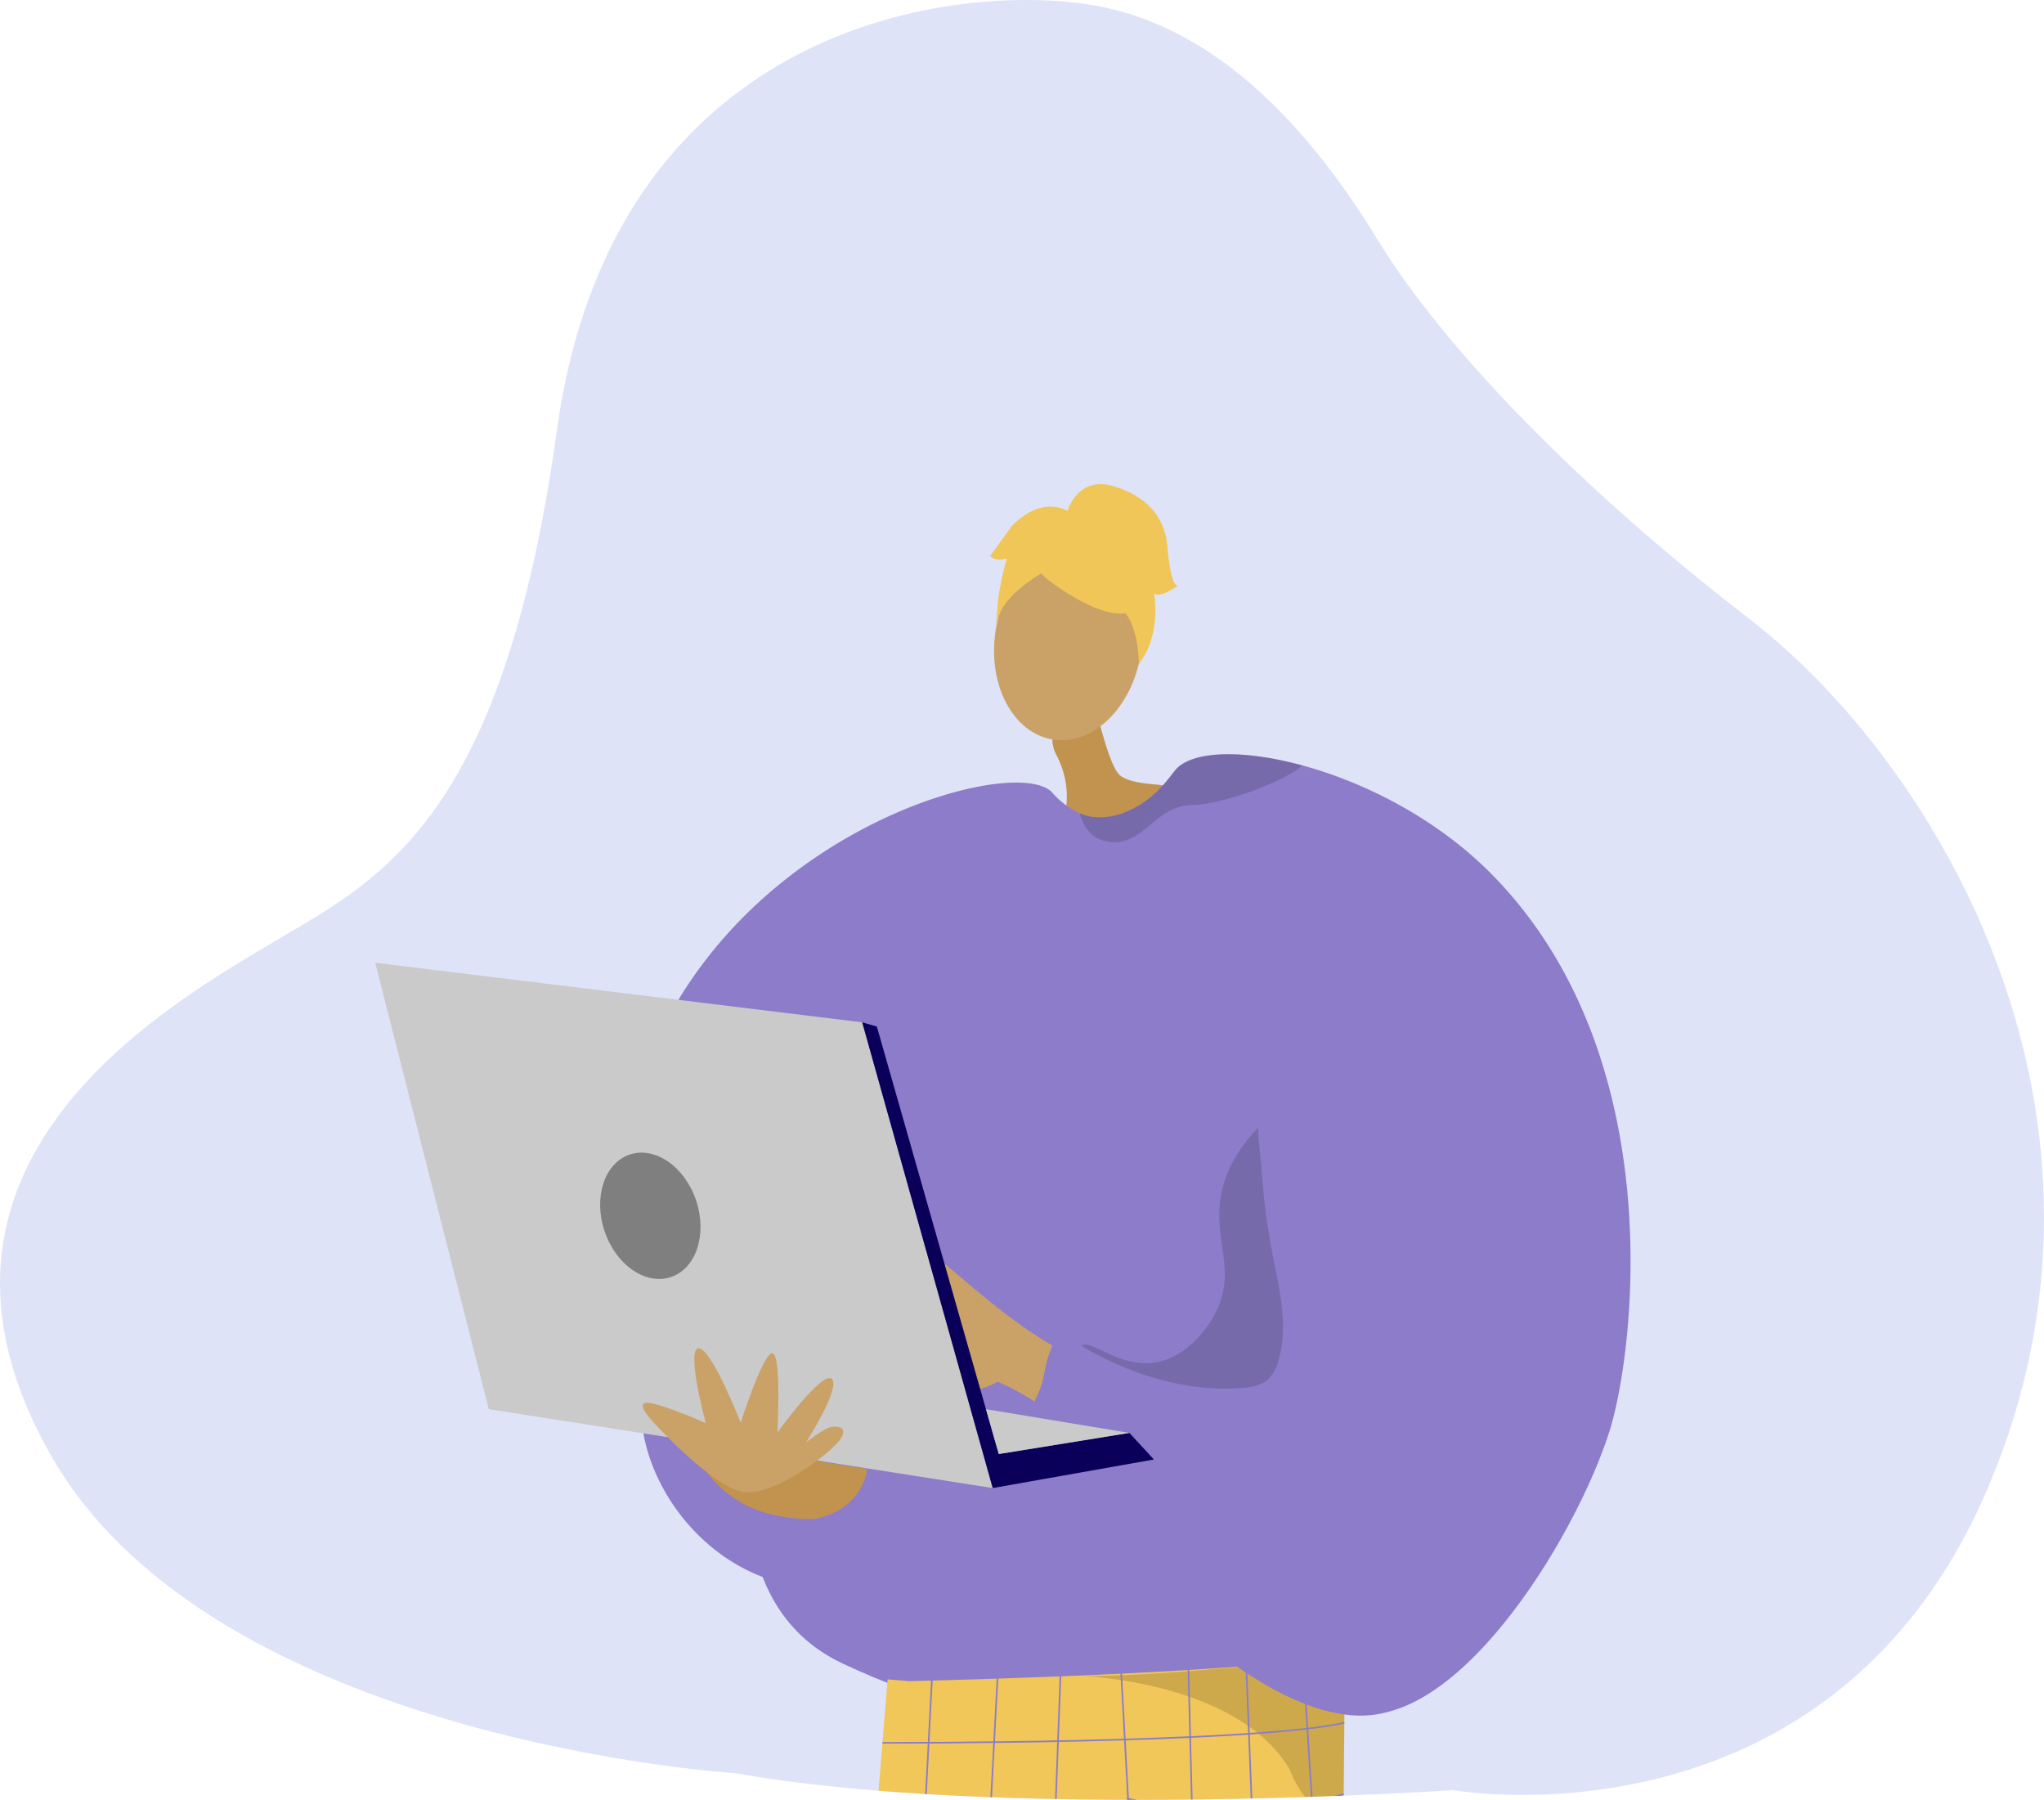 <svg xmlns="http://www.w3.org/2000/svg" xmlns:xlink="http://www.w3.org/1999/xlink" width="465" height="409.342" viewBox="0 0 465 409.342"><defs><style>.a,.k{fill:none;}.b{clip-path:url(#a);}.c{fill:#bec9f2;}.c,.j{opacity:0.5;}.d{fill:#c2934e;}.e{fill:#caa267;}.f{fill:#f0c659;}.g{fill:#8c7cc9;}.h{fill:#f1c759;}.i{opacity:0.3;}.k{stroke:#8c7cc9;stroke-miterlimit:10;stroke-width:0.368px;}.l{opacity:0.15;}.m{fill:#cacaca;}.n{fill:#0a0059;}.o{fill:#7f7f7f;}</style><clipPath id="a"><path class="a" d="M1007.084,657.565s-118.924-7.326-155.74-72.572S876.534,483.9,900.755,469.37s53.286-26.159,65.88-117.229,88.164-101.728,120.62-96.884,54.094,33.909,66.527,54.255,40.529,51.914,84.127,85.54,90.1,113.716,54.255,197.682-121.589,68.707-121.589,68.707S1067.634,668.387,1007.084,657.565Z" transform="translate(-839.94 -254.294)"/></clipPath></defs><g transform="translate(-839.94 -254.294)"><g transform="translate(839.94 254.294)"><g class="b"><rect class="c" width="536.99" height="526.432" transform="translate(-29.163 -35.335)"/><g transform="translate(85.359 110.114)"><path class="d" d="M1061.19,394.775c.493,1.218,3.42,14.812,5.951,17.491s10.776,2.107,10.486,2.838-6.188,14.741-16.406,15.811-7.176-6.453-7.176-6.453a20.039,20.039,0,0,0-1.035-16.412C1048.5,399.406,1061.19,394.775,1061.19,394.775Z" transform="translate(-897.987 -346.319)"/><g transform="translate(137.664)"><ellipse class="e" cx="22.52" cy="16.73" rx="22.52" ry="16.73" transform="translate(0 55.5) rotate(-81.107)"/><g transform="translate(2.237)"><g transform="translate(1.25 5.966)"><path class="f" d="M1052.089,373.248s26.132,20.2,21.61-6.277C1070.571,348.654,1034.35,358.945,1052.089,373.248Z" transform="translate(-1039.76 -357.132)"/><path class="f" d="M1058.035,367.865s-17.483,6.824-17.424,16.47c0,0,.9-28.625,16.927-26.8s21.945,4.322,15.847,33.774C1073.385,391.308,1072.489,366.967,1058.035,367.865Z" transform="translate(-1040.611 -357.091)"/></g><path class="f" d="M1054.967,358.33s2.184-8.617,10.773-5.981,11.572,8.188,12.045,13.341,1.141,9.069,2.4,9.268c0,0-4.351,3.115-5.411,1.677,0,0,1.851,9.424-3.442,16.078,0,0,.15-11.524-5.929-13.76S1054.967,358.33,1054.967,358.33Z" transform="translate(-1037.512 -351.847)"/><path class="f" d="M1057.773,357.8s-5.688-4.714-13.332,2.957l-4.938,6.831s1.06,1.438,3.766.6c0,0-2.522,8.544-2.1,13.659l6.06-14.3Z" transform="translate(-1039.503 -351.265)"/></g></g><path class="g" d="M1162.66,578.029c-1.206,8.649-15.779,13.932-26.564,28.615-5.225,7.119-19.217,12.772-31.652,13.229-30.552,1.175-55.323,4.051-92.13-13.229-42.333-19.874-9.818-93.547-12.269-101.852-3.22-10.967,56.355-42.725,60.213-44s62.836-4.942,64.538-4.375S1166.052,553.634,1162.66,578.029Z" transform="translate(-905.923 -338.39)"/><g transform="translate(103.193 265.019)"><path class="h" d="M1020.352,593.45c2.14.194,3.292.247,4.822.409,10.839-.26,57.651-1.494,82.963-4.032,8.93-.9,15.182-1.953,16.233-3.192a.887.887,0,0,1,0,.1c0,1.383-.1,17.216-.309,37.972-.405,40.973,6.483,99.334,12.276,116.886,1.251,3.789-57.127.5-57.127.5-2.039-42.176-1.276-116.411-4.044-119.616-3.368-3.9-5.638,61.465-9.14,116.231-22.752,6.92-59.358,4.9-59.04,2.557C1010.758,713.4,1020.352,593.45,1020.352,593.45Z" transform="translate(-1006.982 -586.634)"/><g class="i" transform="translate(56.262)"><path d="M1057.35,591.917c-.176-.007-.352-.012-.524-.02C1056.826,591.9,1057.012,591.9,1057.35,591.917Z" transform="translate(-1056.826 -585.956)"/><path class="j" d="M1057.29,592.6c13.989.493,44.369-2.769,44.369-2.769,8.93-.9,15.182-1.953,16.233-3.192a.887.887,0,0,1,0,.1c0,1.383-.1,17.216-.309,37.972a10.575,10.575,0,0,1-1.473-.1,11.429,11.429,0,0,1-7.607-4.851,24.956,24.956,0,0,1-3.132-5.787C1094.108,594.907,1061.773,592.8,1057.29,592.6Z" transform="translate(-1056.766 -586.634)"/></g><g transform="translate(15.624 3.192)"><line class="k" x1="7.985" y2="152.888" transform="translate(0 0.695)"/><line class="k" x1="7.991" y2="150.232" transform="translate(14.776 3.106)"/><line class="k" x1="5.571" y2="149.08" transform="translate(31.514 2.486)"/><line class="k" x2="1.683" y2="30.757" transform="translate(50.875 1.889)"/><line class="k" x2="3.917" y2="151.685" transform="translate(66.182 1.226)"/><line class="k" x2="6.013" y2="152.868" transform="translate(79.349 0.561)"/><line class="k" x2="9.819" y2="153.582" transform="translate(92.294)"/></g><path class="k" d="M1017.789,605.979s83.282.272,105.069-4.55" transform="translate(-1005.591 -584.729)"/><path class="k" d="M1073.9,618.533c-28.79,7.757-57.076-1.309-57.076-1.309" transform="translate(-1005.715 -582.695)"/><path class="k" d="M1067.031,616.79s26.567,6.139,49.345-1" transform="translate(-999.25 -582.88)"/><path class="k" d="M1015.994,627.163s21.439,9.917,55.232,2.925" transform="translate(-1005.822 -581.415)"/><path class="k" d="M1015,639s33.048,8.411,55.311,2.382" transform="translate(-1005.95 -579.891)"/><path class="k" d="M1013.995,650.762s17.18,12.126,55.43,4.7" transform="translate(-1006.079 -578.377)"/><path class="k" d="M1012.819,664.292a81.9,81.9,0,0,0,56.042,1.733" transform="translate(-1006.231 -576.634)"/><path class="k" d="M1011.718,676.687s18.5,11.783,56.446,2.83" transform="translate(-1006.372 -575.038)"/><path class="k" d="M1010.556,689.4s25.324,11.7,57.123-.017" transform="translate(-1006.522 -573.404)"/><path class="k" d="M1009.615,699.314s15.221,13.226,57.5,1.1" transform="translate(-1006.643 -572.125)"/><path class="k" d="M1008.486,710.576s24.163,11.251,58.053.69" transform="translate(-1006.789 -570.675)"/><path class="k" d="M1068.636,628.942s11.361,8.457,48.2.219" transform="translate(-999.043 -581.186)"/><path class="k" d="M1069.421,640.9s15.7,6.41,47-.544" transform="translate(-998.942 -579.716)"/><path class="k" d="M1069.344,654.32s24.07,6.031,47.685-2.064" transform="translate(-998.952 -578.184)"/><path class="k" d="M1069.529,665.3s23.542,9.127,48.487-2.1" transform="translate(-998.928 -576.775)"/><path class="k" d="M1069.72,677.351s22.324,6.659,49.513-2.145" transform="translate(-998.904 -575.229)"/><path class="k" d="M1069.92,688.928s18.9,7.4,50.734-2.2" transform="translate(-998.878 -573.745)"/><path class="k" d="M1070.375,699.023s22.5,10.233,51.907-1.058" transform="translate(-998.819 -572.299)"/><path class="k" d="M1070.475,711.9a103.157,103.157,0,0,0,54.043-1.724" transform="translate(-998.807 -570.726)"/></g><path class="l" d="M1057.786,532.205c2.312-2.018,8.849,5.392,17.592,3.6,8.129-1.663,12.583-10.135,13.141-11.233,4.96-9.76-.726-16.444,1.272-26.918,1.238-6.494,5.563-15.132,19.5-23.951,6.2,50.043,9.538,76.939,9.538,76.939h0L1066.9,555.1C1056.747,538.2,1056.344,533.463,1057.786,532.205Z" transform="translate(-897.326 -336.156)"/><path class="e" d="M1123.874,524.794l-9.042,24.544s-30.746-8.393-50.768-18.4-32.227-26.485-38.687-26.485-24.705,4.279-26.158,6.7,3.391,4.359,6.055,4.6,8.235-.968,8.235-.968-2.664,5.086-4.844,9.688,2.421,7.993,3.875,8.477c0,0,4.118,5.329,7.508,5.329,0,0,6.3,6.788,11.868,5.331s-.484-5.574-.484-5.574a15.132,15.132,0,0,0,7.75.727,23.377,23.377,0,0,0,7.267-2.422s10.214,4.146,16.342,11.343c13.381,15.716,30.308,42.6,41.384,48.805,16.147,9.043,23.575,14.21,33.909,9.365s28.581-37.814,32.94-56.192C1171.023,549.661,1141.313,548.369,1123.874,524.794Z" transform="translate(-904.823 -332.197)"/><path class="g" d="M1189.858,560.327c-6.35,19.879-25.247,52.183-44.761,61.661a30.3,30.3,0,0,1-7.523,2.532c-23.433,4.618-63.373-31.524-79.7-69.114,5.084-7.726,1.984-9.924,7.068-17.651,11.878,8.242,27.24,13.974,41.843,12.587a9.626,9.626,0,0,0,5.033-1.55,8.687,8.687,0,0,0,2.744-4.6c2.2-7.392.487-15.139-1-22.48a166.116,166.116,0,0,1-2.917-22.127c-.09-1.408-1.4-11.1-.2-11.849-18.4,11.586-72.892-2.44-91.292,9.144-7.038,4.426,22.026,34.472,14.988,38.9-11.231,59.212-7.3,44.679-14.988,59.343-27.12,5.388-47.556-17.185-49.439-37.3-3.575-38.2-11.21-70.087,13.56-103.434,26.471-35.636,72.234-46.846,79.7-39.565a18.611,18.611,0,0,0,6.409,4.882,11.6,11.6,0,0,0,2.633.77,14.851,14.851,0,0,0,7.909-1.134c6.653-2.654,9.914-8.041,11.311-9.61,3.777-4.274,15.2-4.618,28.76-.932,14.1,3.829,30.5,12.021,43.018,24.679C1204.126,475.05,1195.478,542.707,1189.858,560.327Z" transform="translate(-909.099 -344.84)"/><g transform="translate(110.048 166.407)"><path d="M1013.858,514.924a.783.783,0,0,1-.266-.045.8.8,0,0,1-.49-1.024,84.779,84.779,0,0,1,6.616-14.207.8.8,0,1,1,1.36.85,84.8,84.8,0,0,0-6.462,13.889A.8.8,0,0,1,1013.858,514.924Z" transform="translate(-1013.055 -499.271)"/></g><g transform="translate(117.555 173.431)"><path d="M1020.51,519.451a.84.84,0,0,1-.2-.024.8.8,0,0,1-.585-.973c.082-.323,2.01-7.945,5.2-12.613a.8.8,0,1,1,1.326.906c-3.033,4.434-4.952,12.02-4.971,12.095A.8.8,0,0,1,1020.51,519.451Z" transform="translate(-1019.706 -505.494)"/></g><path class="d" d="M1006.605,562.056s-7.942.248-14.394-2.731a25.783,25.783,0,0,1-9.809-7.935l15.988-3.97,20.49,3.228S1018.147,559.946,1006.605,562.056Z" transform="translate(-906.954 -326.664)"/><path class="m" d="M1056.042,567.756,941.4,549.813,915.561,448.278,1026.35,461.83Z" transform="translate(-915.561 -339.43)"/><path class="n" d="M1013.712,460.284l3.331.969,27.733,97.217,29.722-4.806,5.568,6.048-36.663,6.5Z" transform="translate(-902.923 -337.884)"/><path class="m" d="M1071.286,543.627l-29.722,4.806-2.91-10.2Z" transform="translate(-899.711 -327.847)"/><path class="e" d="M972.9,543.845s11.789,12.782,18.739,14.643,20.476-8.687,22.586-11.541,0-3.351-1.738-3.1-5.832,3.475-5.832,3.475,7.942-12.41,5.832-14.4-12.362,12.162-12.362,12.162.946-17.872-1.164-18-7.2,15.808-7.2,15.808-6.576-16.925-9.555-16.925,1.613,17,1.613,17-11.54-5.089-13.774-4.592S972.9,543.845,972.9,543.845Z" transform="translate(-908.618 -329.426)"/><path class="o" d="M982.72,497.4c2.592,7.691.033,15.5-5.715,17.434s-12.51-2.728-15.1-10.42-.032-15.5,5.716-17.435S980.128,489.71,982.72,497.4Z" transform="translate(-909.724 -334.503)"/><path class="l" d="M1108.171,408.8c-4.182,3.849-18.624,8.993-24.952,8.993-8.05,0-10.876,8.618-17.944,8.476-5.489-.111-7.221-4.577-7.717-6.561a11.6,11.6,0,0,0,2.633.77,14.851,14.851,0,0,0,7.909-1.134c6.653-2.654,9.914-8.041,11.311-9.61C1083.188,405.459,1094.611,405.115,1108.171,408.8Z" transform="translate(-897.277 -344.84)"/></g></g></g></g></svg>